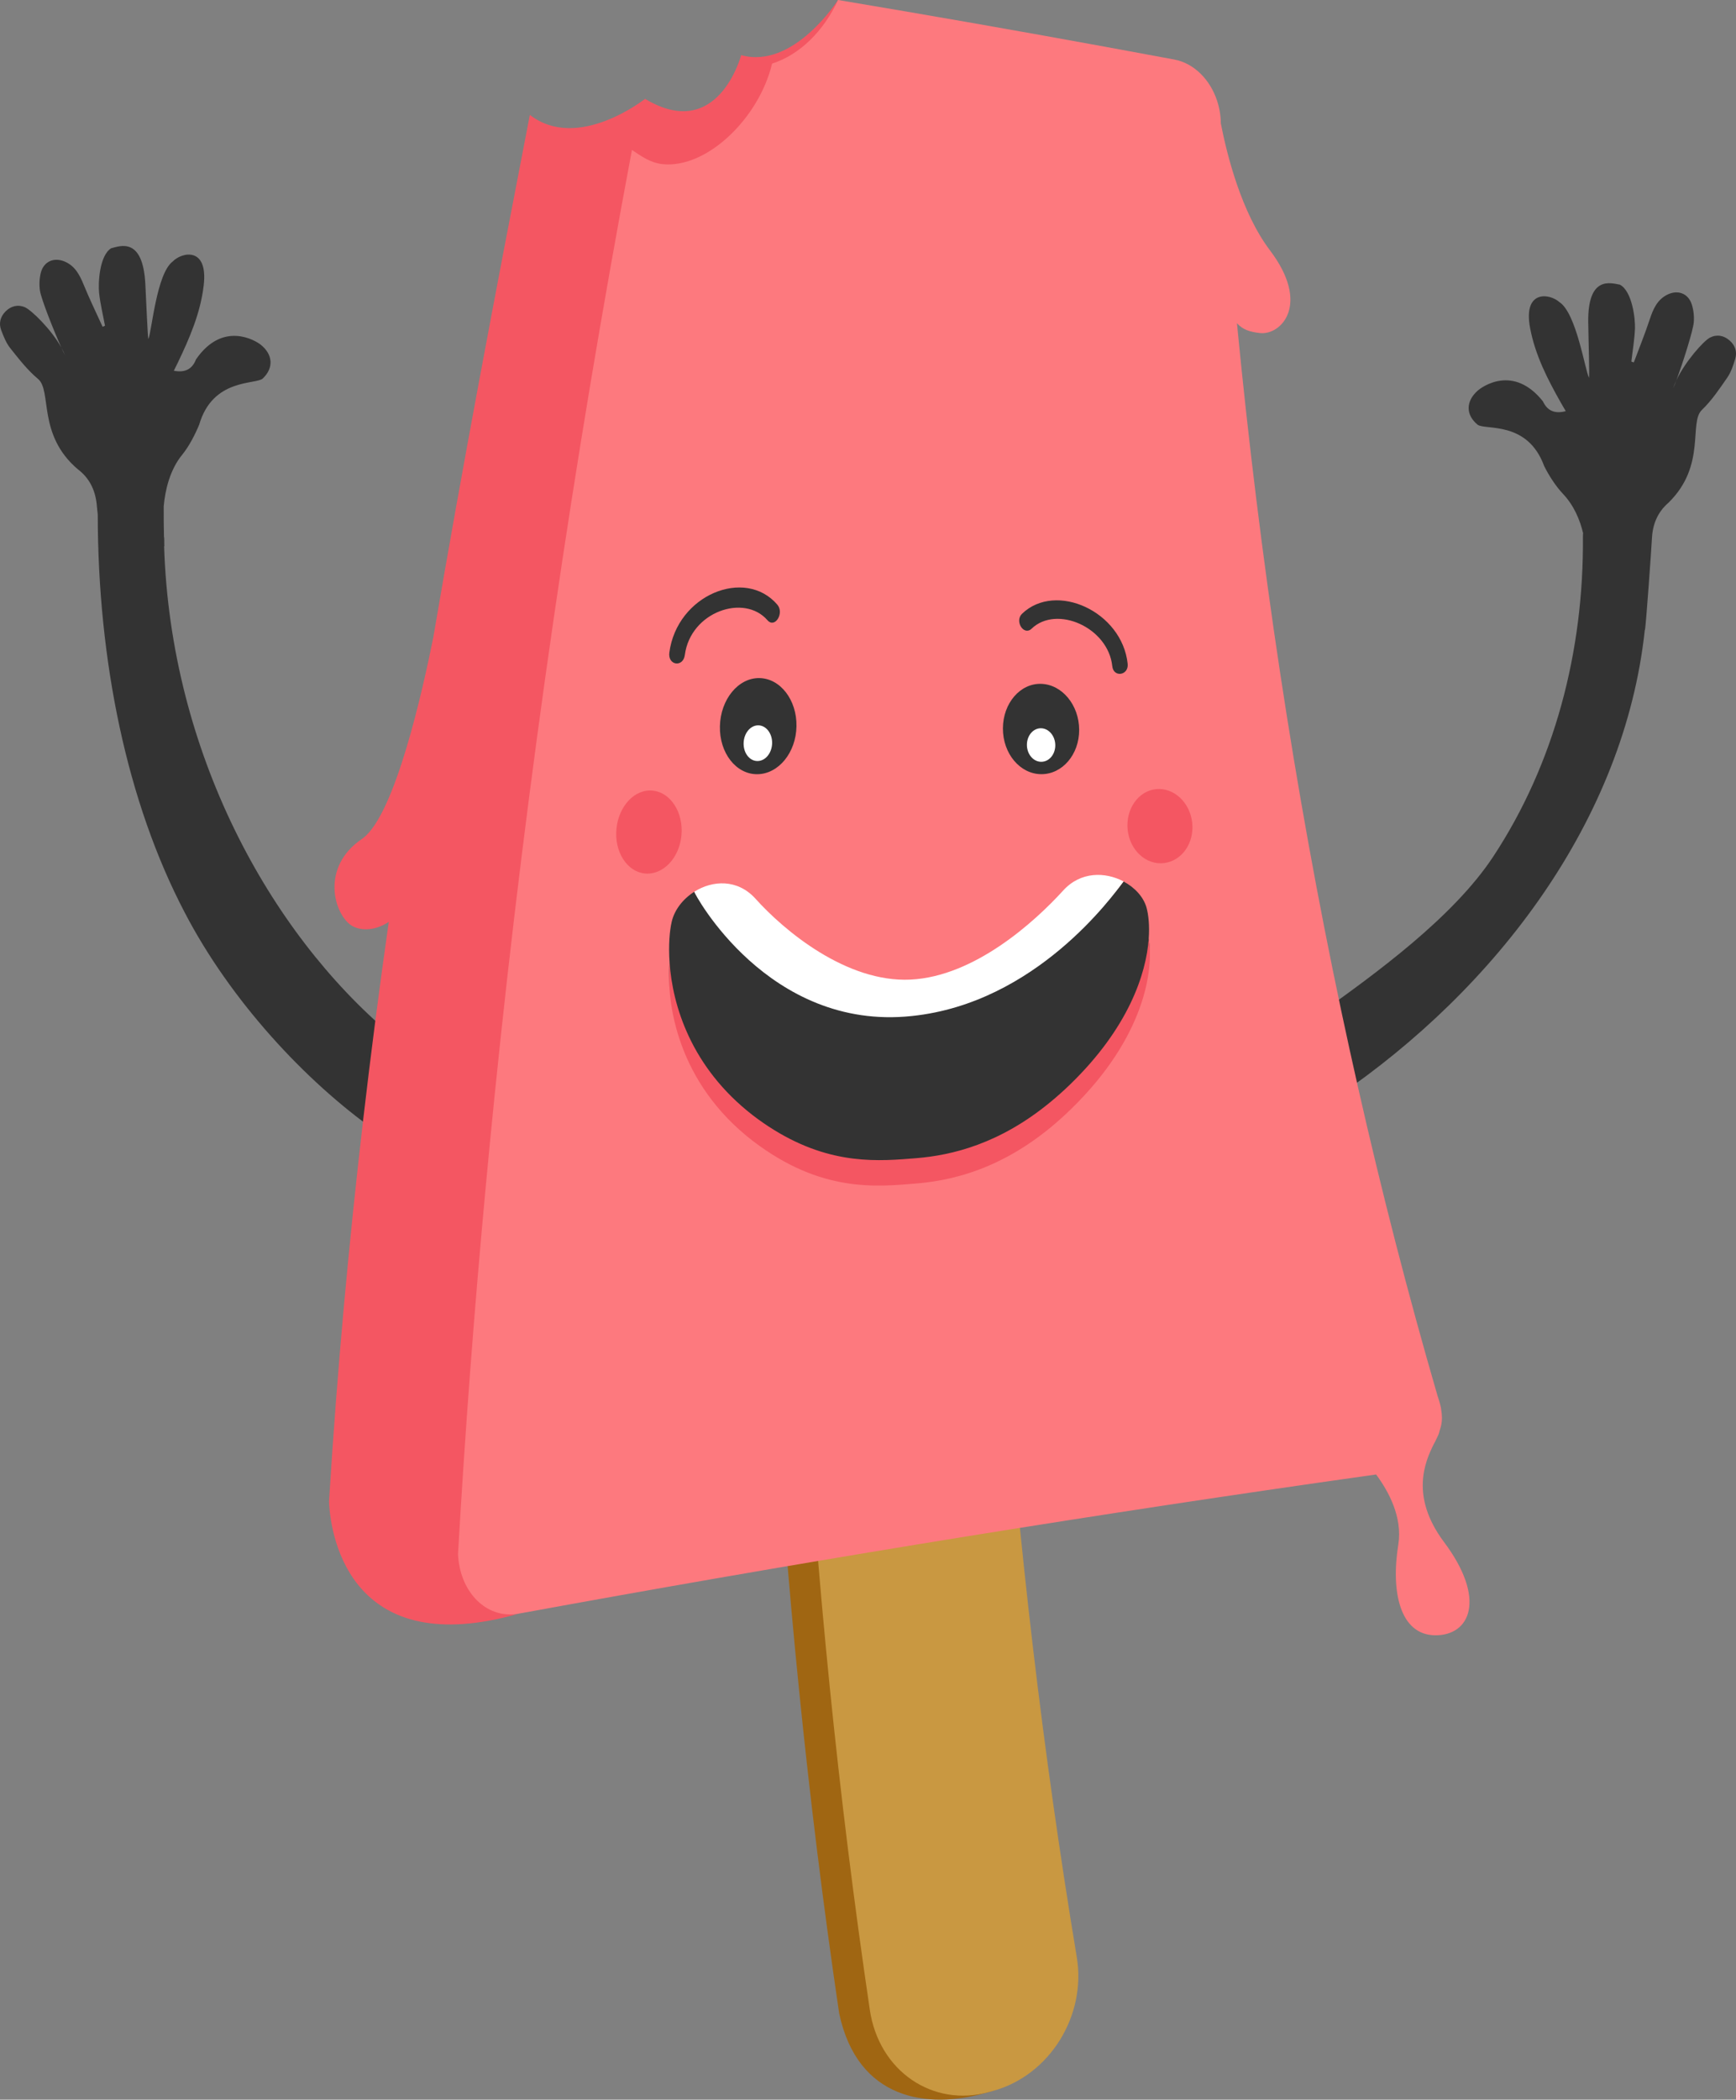 <svg version="1.1" id="图层_1" x="0px" y="0px" width="171.094px" height="206.854px" viewBox="0 0 171.094 206.854" enable-background="new 0 0 171.094 206.854" xml:space="preserve" xmlns:xml="http://www.w3.org/XML/1998/namespace" xmlns="http://www.w3.org/2000/svg" xmlns:xlink="http://www.w3.org/1999/xlink">
  <rect x="0" y="0" width="171.094" height="206.854" fill="#808080" stroke="none"/>
  <path fill="#333333" d="M171.014,35.36c-0.193,0.631-0.402,1.292-0.771,1.827c-0.77,1.114-1.541,2.269-2.51,3.197
	c-1.32,1.264,0.465,5.463-3.289,9.138c-1.084,0.937-1.568,2.13-1.635,3.525c-0.035,0.74-0.603,8.858-0.695,9.033l-0.01-0.007
	c-1.998,18.7-14.633,35.317-30.39,46.021c-0.563-2.489-1.469-5.488-2-8c5.882-4.174,13.501-9.72,17.445-15.692
	c6.034-9.151,8.95-20.217,8.848-31.564c0-0.113,0.007-0.22,0.015-0.326c-0.314-1.304-0.896-2.711-1.976-3.854
	c-0.726-0.77-1.394-1.811-1.86-2.748c-1.656-4.53-5.865-3.493-6.572-4.08c-1.176-0.979-1.141-2.297-0.002-3.325
	c0.453-0.41,3.543-2.621,6.453,1.034c0.422,0.923,1.17,1.257,2.25,0.966c-0.152-0.263-0.303-0.516-0.447-0.768
	c-1.33-2.35-2.563-4.73-3.068-7.426c-0.713-3.806,1.947-3.407,2.898-2.541c1.65,1.073,2.5,6.602,2.908,7.457
	c0.059-0.421-0.049-3.54-0.076-5.467c-0.066-4.642,2.229-3.875,3.121-3.715c1.219,0.646,1.524,3.384,1.486,4.313
	c-0.044,1.091-0.232,2.177-0.357,3.264c0.08,0.026,0.162,0.055,0.242,0.083c0.531-1.417,1.102-2.823,1.576-4.26
	c0.33-0.993,0.719-1.898,1.7-2.402c1.041-0.534,2.091-0.152,2.443,0.962c0.174,0.551,0.241,1.172,0.192,1.746
	c-0.069,0.817-1.067,3.975-1.713,5.708c-0.127,0.272-0.236,0.543-0.315,0.801c0.088-0.199,0.196-0.478,0.315-0.801
	c0.865-1.842,2.678-3.876,3.316-4.203c0.66-0.338,1.359-0.218,1.934,0.294C171.02,34.035,171.225,34.668,171.014,35.36z
	 M16.174,53.823h0.022c-0.002-1-0.018-0.785-0.036-0.967c-0.024-0.88-0.029-2.086-0.025-2.98c0.137-1.544,0.586-3.57,1.827-5.083
	c0.67-0.817,1.264-1.981,1.667-2.948c1.343-4.633,5.612-3.928,6.276-4.562c1.107-1.057,0.979-2.391-0.227-3.338
	c-0.48-0.377-3.716-2.381-6.365,1.467c-0.358,0.948-1.082,1.329-2.181,1.112c0.136-0.272,0.267-0.535,0.395-0.799
	c1.166-2.434,2.232-4.896,2.551-7.62c0.449-3.846-2.176-3.266-3.064-2.336c-1.575,1.185-2.043,6.757-2.389,7.64
	c-0.088-0.417-0.197-3.536-0.303-5.459c-0.252-4.637-2.492-3.713-3.367-3.492c-1.173,0.729-1.289,3.48-1.188,4.404
	c0.118,1.086,0.382,2.155,0.582,3.23c-0.079,0.033-0.159,0.067-0.237,0.1c-0.627-1.378-1.293-2.74-1.864-4.14
	c-0.397-0.969-0.85-1.846-1.863-2.281c-1.073-0.461-2.095-0.008-2.37,1.129c-0.136,0.562-0.161,1.186-0.074,1.754
	c0.127,0.813,1.341,3.896,2.103,5.579c0.146,0.264,0.272,0.523,0.37,0.776c-0.101-0.192-0.229-0.462-0.37-0.776
	c-0.99-1.778-2.938-3.686-3.599-3.968c-0.682-0.292-1.37-0.123-1.908,0.426c-0.513,0.524-0.674,1.171-0.415,1.846
	c0.234,0.615,0.489,1.262,0.894,1.77c0.845,1.06,1.694,2.158,2.726,3.018c1.403,1.17-0.087,5.481,3.909,8.891
	c1.146,0.859,1.712,2.017,1.873,3.403c0.042,0.363,0.075,0.729,0.11,1.092c0.018,14.407,2.866,28.3,8.579,39.203
	c4.495,8.637,11.856,16.589,18.834,21.514c0.373-3.208,1.091-6.323,1.5-9.5C26.523,91.809,16.816,74.06,16.174,53.823z
	 M113.255,88.302c-0.3-1.047-1.229-1.747-2.333-2.333c-1.043,1.396-9.013,12.124-21.25,13.396
	c-14.191,1.518-20.665-12.2-20.625-12.313c-1.1,0.697-3.101,2.384-3.375,3.563c-0.207,0.887-0.431,3.099-0.313,4.813
	c0.292,4.236,2.619,10.707,8.688,15.417c0.71,0.549,1.985,1.327,2.667,1.75c5.729,3.548,11.744,2.538,15.333,2.25
	c3.554-0.289,7.551-1.6,12.5-5.667c0.66-0.54,1.914-1.684,2.584-2.333c5.713-5.533,6.506-11.173,6.75-14.708
	C113.971,90.866,113.457,89.039,113.255,88.302z M70.285,71.495c-0.074,3.035,1.834,5.47,4.239,5.445
	c2.407-0.023,4.383-2.45,4.435-5.426c0.053-2.977-1.823-5.424-4.208-5.46C72.366,66.019,70.358,68.459,70.285,71.495z
	 M102.646,76.854c2.376,0.017,4.28-2.215,4.269-4.992c-0.011-2.772-1.913-5.085-4.272-5.158c-2.357-0.071-4.292,2.173-4.3,5.005
	C98.334,74.543,100.267,76.839,102.646,76.854z M101.797,62.198c2.833-1.771,7.222-0.269,7.625,3.563
	c0.177,1.716,2.308,1.334,2.125-0.375c-0.55-5.149-7.611-8.26-10.938-5.063C99.319,61.39,101.031,62.939,101.797,62.198z
	 M67.922,64.927c0.559-4.246,5.452-6.11,7.75-3.458c0.731,0.835,2.75-0.417,1.083-2.333c-3.171-3.687-11.125-0.75-11.177,5.385
	C65.41,65.791,67.758,66.192,67.922,64.927z" class="color c1"/>
  <path fill="#A06612" d="M103.109,193.191c0.964,5.756-0.09,11.358-5.637,12.907c-0.149,0.041-0.303,0.082-0.457,0.125
	c-5.543,1.548-12.481,0.715-14.309-7.867c-3.11-21.017-5.249-42.396-6.488-64.03c-0.35-6.245,3.718-11.762,8.971-12.263
	c0.146-0.014,0.291-0.028,0.435-0.044c5.257-0.498,9.787,3.956,10.232,9.893C97.378,152.632,99.771,173.093,103.109,193.191z" class="color c2"/>
  <path fill="#C99841" d="M106.122,192.808c0.963,5.758-2.646,11.617-8.192,13.166c-0.15,0.041-0.306,0.082-0.455,0.125
	c-5.545,1.549-10.867-2.055-11.753-8.125c-3.11-21.016-5.249-42.396-6.488-64.031c-0.351-6.243,3.719-11.761,8.97-12.261
	c0.146-0.015,0.291-0.028,0.436-0.044c5.256-0.499,9.786,3.955,10.233,9.891C100.391,152.249,102.786,172.711,106.122,192.808z" class="color c3"/>
  <path fill="#F45662" d="M113.216,92.45c0.519,3.146,0.104,10.383-7.086,17.394c-5.678,5.556-11.214,7.318-15.25,7.666
	c-4.021,0.337-10.451,0.634-17.146-4.458c-7.523-5.768-8.08-14.304-7.744-18.232c0.292,4.236,2.116,10.329,8.185,15.039
	c0.71,0.549,1.403,1.021,2.085,1.444c5.729,3.548,10.454,3.086,14.043,2.798c3.555-0.289,8.223-1.422,13.172-5.489
	c0.659-0.539,1.323-1.128,1.993-1.777C111.182,101.3,112.971,95.986,113.216,92.45z M53.047,107.927
	c2.747-27.02,7.09-53.573,11.75-80c5.929-0.129,6.977-0.414,12.88-0.434c4.41-4.891,8.81-9.627,13.198-14.212
	C88.061,8.929,85.3,4.5,82.597,0c-0.001-0.02-4.357,6.87-9.549,5.432c-0.003-0.016-2.255,8.646-9.469,4.309
	c0.001-0.015-6.621,5.257-11.359,1.577c-3.427,17.694-6.651,34.63-9.515,51.473c-0.986,4.896-3.755,17.6-7.025,19.853
	c-4.124,2.779-2.761,7.422-1.039,8.534c0.693,0.443,2.107,0.67,3.674-0.354c-0.463,3.277-0.915,6.563-1.341,9.864
	c-0.409,3.178-0.802,6.367-1.175,9.575c-1.419,12.218-2.572,24.689-3.373,37.669c0.161,3.881,2.433,15.683,18.701,11.042
	c-1.233,0.227-0.679,0.122-0.063,0.008c-0.172,0.029-0.344,0.054-0.514,0.063c-2.858,0.174-1.835-8.783-2.003-12.368
	c0.698-12.175,1.869-13.797,3-25.916C51.817,117.869,52.754,110.813,53.047,107.927z M114.13,77.135
	c-1.765-0.022-3.703,2.211-3.666,4.25c0.036,2.039,2.139,4.14,3.916,4.125c1.774-0.014,3.592-2.119,3.542-4.125
	C117.873,79.384,115.893,77.16,114.13,77.135z M63.874,77.127c-2.044,0.033-3.758,2.19-3.81,4.821
	c-0.05,2.625,1.588,4.692,3.648,4.617c2.062-0.073,3.75-2.224,3.786-4.808C67.536,79.171,65.921,77.096,63.874,77.127z" class="color c4"/>
  <path fill="#FD797E" d="M142.284,151.874c-3.308-4.461-1.858-7.849-0.959-9.633c0.09-0.157,0.171-0.318,0.245-0.483
	c0.135-0.267,0.236-0.484,0.269-0.637c0.093-0.434,0.429-0.962,0.19-2.309c-0.004-0.037-0.004-0.071-0.01-0.108
	c-0.006-0.021-0.012-0.044-0.019-0.065c-0.069-0.337-0.187-0.739-0.337-1.184c-2.885-9.919-5.491-20.042-7.824-30.352
	c-0.564-2.489-1.111-4.988-1.645-7.5c-4.627-21.852-8.035-44.506-10.285-67.761c0.576,0.648,1.306,0.868,2.311,0.974
	c2.059,0.19,4.967-2.84,0.943-8.153c-2.807-3.702-4.232-9.375-4.842-12.498c-0.008-0.787-0.139-1.544-0.372-2.248
	c0-0.001-0.001-0.01-0.001-0.01v0.006c-0.691-2.083-2.275-3.683-4.213-4.048c-2.254-0.422-4.51-0.838-6.766-1.25
	C100.188,3.009,91.396,1.47,82.597,0c-1.446,3.106-3.785,5.389-6.504,6.268c-1.279,5.365-6.435,10.381-10.829,9.899
	c-1.14-0.13-2.027-0.75-2.982-1.392c-5.755,30.599-10.343,61.773-13.541,93.219c-0.293,2.886-0.575,5.772-0.845,8.664
	c-1.131,12.119-2.058,24.275-2.756,36.45c0.167,3.584,2.551,6.108,5.41,5.936c0.17-0.011,0.342-0.034,0.514-0.063
	c0.66-0.122,1.39-0.256,0.063-0.008c26.422-4.842,52.598-9.128,78.581-12.869c2.295-0.337,2.295-0.335,0,0
	c1.976-0.284,3.944-0.563,5.916-0.841c1.245,1.68,2.614,4.213,2.188,6.903c-0.758,4.722,0.195,8.886,3.609,8.939
	C144.904,161.146,146.542,157.526,142.284,151.874z M100.73,60.464c3.326-3.197,9.859-0.222,10.408,4.928
	c0.123,1.153-1.396,1.395-1.516,0.236c-0.404-3.831-5.5-6.052-7.949-3.693C100.909,62.676,99.966,61.203,100.73,60.464z
	 M102.613,67.371c2.068,0.063,3.736,2.092,3.746,4.522c0.011,2.435-1.659,4.392-3.743,4.377c-2.087-0.013-3.781-2.026-3.773-4.511
	C98.852,69.277,100.546,67.309,102.613,67.371z M78.498,71.553c-0.046,2.589-1.765,4.7-3.858,4.72
	c-2.093,0.021-3.753-2.097-3.688-4.736c0.064-2.641,1.811-4.763,3.886-4.734C76.912,66.834,78.543,68.963,78.498,71.553z
	 M76.605,59.563c0.722,0.83-0.232,2.378-0.964,1.543c-2.298-2.652-7.586-0.833-8.145,3.414c-0.164,1.265-1.696,1.043-1.529-0.228
	C66.726,58.591,73.434,55.876,76.605,59.563z M63.896,86.065c-1.787,0.064-3.209-1.729-3.165-4.006
	c0.045-2.281,1.53-4.155,3.305-4.183c1.776-0.027,3.178,1.773,3.146,4.017C67.15,84.136,65.685,86.001,63.896,86.065z
	 M105.587,109.237c-5.678,5.556-11.137,7.001-15.173,7.349c-4.021,0.337-9.479,0.941-16.174-4.15
	c-7.523-5.768-8.585-13.687-8.25-17.615c-0.119-1.714,0.007-3.132,0.213-4.019c0.273-1.18,1.123-2.251,2.223-2.948
	c-0.009,0.028,0.489,0.822,1.433,1.977c1.537-0.438,3.259-0.174,4.589,1.283c2.851,3.146,9.019,8.234,15.356,7.893
	c1.316-0.185,2.557-0.457,3.75-0.774c4.838-1.672,9.065-5.625,11.278-8.069c1.249-1.389,2.883-1.748,4.375-1.48
	c0.78-0.863,1.302-1.535,1.526-1.841c1.104,0.586,1.961,1.513,2.261,2.56c0.202,0.736,0.31,1.783,0.221,3.054
	C113.732,95.598,112.775,102.227,105.587,109.237z M114.409,85.048c-1.777,0.015-3.257-1.623-3.293-3.662
	c-0.037-2.039,1.37-3.679,3.135-3.655c1.763,0.023,3.224,1.669,3.272,3.672C117.573,83.407,116.186,85.034,114.409,85.048z" class="color c5"/>
  <path fill="#FFFFFF" d="M110.734,86.838c-1.043,1.396-8.623,11.985-20.86,13.257c-14.191,1.518-21.489-12.13-21.449-12.242
	c1.797-1.139,4.255-1.272,6.021,0.672c2.837,3.163,8.976,8.293,15.301,7.982c6.317-0.309,12.253-5.718,15.028-8.765
	C106.497,85.835,108.939,85.884,110.734,86.838z M74.727,71.458c-0.775-0.002-1.42,0.787-1.439,1.762
	c-0.021,0.975,0.595,1.762,1.372,1.756c0.778-0.004,1.418-0.79,1.438-1.76C76.114,72.249,75.5,71.459,74.727,71.458z
	 M102.604,71.746c-0.771-0.016-1.396,0.718-1.396,1.634s0.629,1.666,1.404,1.671c0.772,0.008,1.396-0.72,1.393-1.631
	C104.001,72.51,103.374,71.761,102.604,71.746z" class="color c6"/>
</svg>